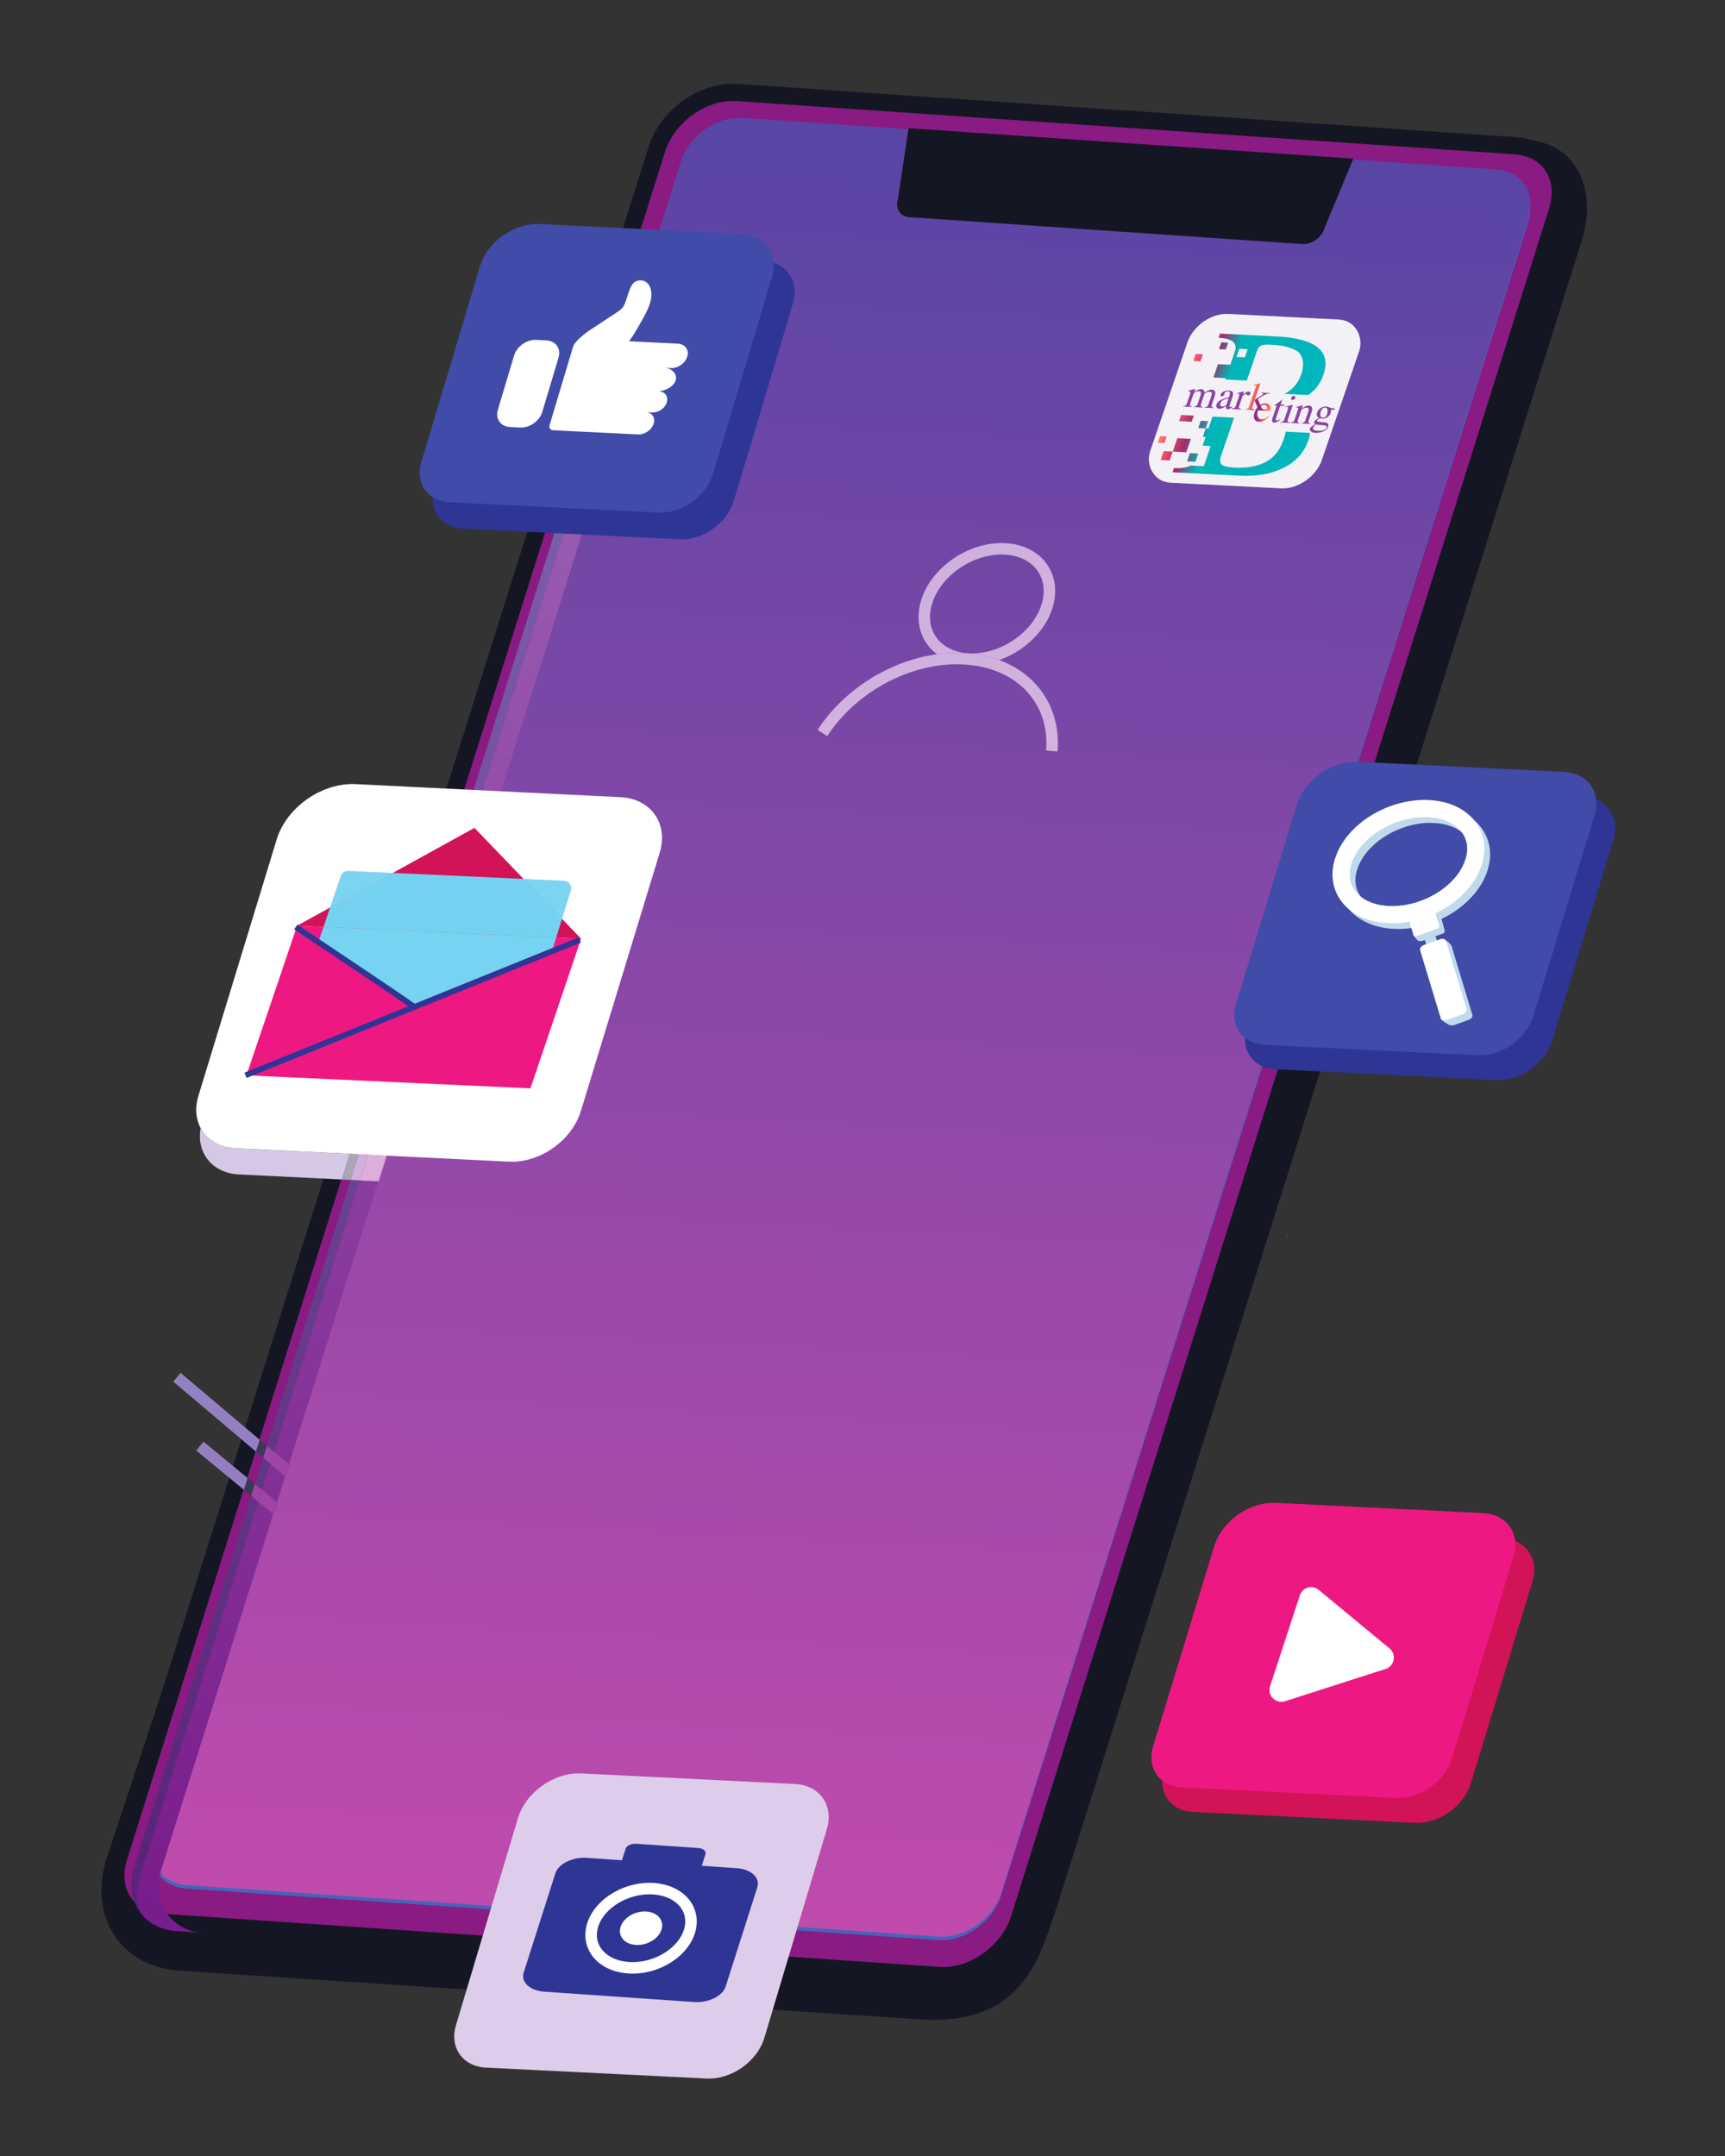 <svg xmlns="http://www.w3.org/2000/svg" xmlns:xlink="http://www.w3.org/1999/xlink" viewBox="0 0 400 500">
  <rect x="0" y="0" width="400" height="500" fill="#333333" stroke="none"/>
  <defs>
    <path id="a" d="M5 5h5010v5010H5Z"/>
  </defs>
  <defs>
    <clipPath id="f" clipPathUnits="userSpaceOnUse">
      <use xlink:href="#a"/>
    </clipPath>
    <clipPath id="g" clipPathUnits="userSpaceOnUse">
      <path d="m2938.93 1164.3-1311.04 89.72c-46.03 3.15-71.64 42.83-57.21 88.62l918.85 2916.86c14.22 45.14 62.53 79.21 107.89 76.11l1313.41-89.89c45.36-3.1 70.62-42.22 56.4-87.35L3048.38 1241.5c-14.43-45.79-63.43-80.35-109.45-77.2"/>
    </clipPath>
    <clipPath id="i" clipPathUnits="userSpaceOnUse">
      <path d="m1636.84 1210.99-47.58 3.25c-26.9 1.84-48.38 13.34-62.03 30.81-4.68 9.13-7.24 19.75-7.27 31.58 0 8.63 1.4 17.89 4.45 27.59l207.51 658.73 26.1-21.53-194.7-618.08c-18.29-58.03 14.63-108.33 73.52-112.35M1764.5 1962l-26.1 21.53 14.38 45.63 25.96-21.96-14.24-45.2m20.76 65.88-25.96 21.97 149.11 473.37 32.38-1.6-155.53-493.74m369.76 1173.81-32.37 1.6 193.05 612.84c1.07-.49 2.17-.95 3.27-1.37 1.56-.91 3.16-1.73 4.81-2.46a50.59 50.59 0 0 1 4.79-2.78c1.51-1.11 3.09-2.14 4.72-3.08 1.48-1.21 3.02-2.33 4.62-3.36 1.43-1.29 2.93-2.5 4.49-3.62.24-.23.47-.46.71-.69l-188.09-597.08"/>
    </clipPath>
    <clipPath id="k" clipPathUnits="userSpaceOnUse">
      <path d="M1527.23 1245.05c-16.24 20.79-21.42 50.03-11.49 81.54l203.7 646.66 12.48-10.3-207.51-658.73c-3.05-9.7-4.45-18.96-4.45-27.59.03-11.83 2.59-22.45 7.27-31.58m211.17 738.48-12.47 10.3 14.44 45.84 12.41-10.51-14.38-45.63m20.9 66.32-12.42 10.5 146.05 463.63 15.48-.76-149.11-473.37m363.35 1153.44-15.49.77 194.29 616.74c1.06-.27 2.13-.51 3.21-.71 1.56-.56 3.14-1.04 4.75-1.44 1.55-.67 3.13-1.26 4.75-1.77.51-.26 1.02-.5 1.54-.75l-193.05-612.84"/>
    </clipPath>
    <clipPath id="m" clipPathUnits="userSpaceOnUse">
      <path d="m3933.92 4284.8-1334.63 91.33c-63.36 4.34-130.83-43.25-150.69-106.29l-921.51-2925.28c-21.25-67.46 16.49-125.92 84.3-130.56l85.06-5.82c-64.49 4.41-105.94 49.95-106.82 109.08 14.42-37.64 49.09-63.98 96.75-67.24l1194.06-81.72c47.51-3.25 96.81 17.21 133.78 51.13-37.35-56.33-104.98-94.25-169.37-89.84l85.07-5.83c67.81-4.64 140.01 46.3 161.26 113.76l921.51 2925.27c19.86 63.05-15.41 117.67-78.77 122.01"/>
    </clipPath>
    <clipPath id="n" clipPathUnits="userSpaceOnUse">
      <use xlink:href="#a"/>
    </clipPath>
    <clipPath id="o" clipPathUnits="userSpaceOnUse">
      <path d="M2343.11 3798.77c-.24.23-.47.46-.71.69.25-.18.51-.36.76-.53l-.05-.16"/>
    </clipPath>
    <clipPath id="q" clipPathUnits="userSpaceOnUse">
      <use xlink:href="#a"/>
    </clipPath>
    <clipPath id="r" clipPathUnits="userSpaceOnUse">
      <use xlink:href="#a"/>
    </clipPath>
    <clipPath id="s" clipPathUnits="userSpaceOnUse">
      <use xlink:href="#a"/>
    </clipPath>
    <clipPath id="t" clipPathUnits="userSpaceOnUse">
      <use xlink:href="#a"/>
    </clipPath>
    <clipPath id="u" clipPathUnits="userSpaceOnUse">
      <use xlink:href="#a"/>
    </clipPath>
    <clipPath id="v" clipPathUnits="userSpaceOnUse">
      <path d="M2373.93 3896.59c-.98.76-1.99 1.48-3.03 2.16 1.09-.48 2.16-1 3.21-1.57l-.18-.59"/>
    </clipPath>
    <clipPath id="x" clipPathUnits="userSpaceOnUse">
      <use xlink:href="#a"/>
    </clipPath>
    <clipPath id="y" clipPathUnits="userSpaceOnUse">
      <use xlink:href="#a"/>
    </clipPath>
    <clipPath id="z" clipPathUnits="userSpaceOnUse">
      <use xlink:href="#a"/>
    </clipPath>
    <clipPath id="A" clipPathUnits="userSpaceOnUse">
      <use xlink:href="#a"/>
    </clipPath>
    <clipPath id="B" clipPathUnits="userSpaceOnUse">
      <use xlink:href="#a"/>
    </clipPath>
    <clipPath id="C" clipPathUnits="userSpaceOnUse">
      <use xlink:href="#a"/>
    </clipPath>
    <clipPath id="D" clipPathUnits="userSpaceOnUse">
      <use xlink:href="#a"/>
    </clipPath>
    <clipPath id="E" clipPathUnits="userSpaceOnUse">
      <path d="m3522.92 2419.68 3.68 11.71c-.83-4.03-2.07-7.95-3.68-11.71"/>
    </clipPath>
    <clipPath id="G" clipPathUnits="userSpaceOnUse">
      <path d="M3023.86 3430.51c-16.84 6.26-35.4 10.33-55.39 11.9 2.69-.21 5.39-.32 8.1-.32h.11c24.88 0 50.81 8.79 72.44 23.5 21.69 14.72 38.92 35.27 47.08 57.99 3.46 9.62 5.05 18.83 5.05 27.41-.04 17.1-6.18 31.73-17.22 42.85-11.07 11.08-27.3 18.7-48.11 20.35-2.72.21-5.45.32-8.19.32h-.11c-24.87 0-50.8-8.78-72.43-23.5-21.7-14.72-38.93-35.27-47.08-57.98-3.47-9.62-5.05-18.83-5.05-27.41.04-17.1 6.18-31.73 17.22-42.85 11.07-11.08 27.27-18.7 48.07-20.35-6.18.48-12.38.72-18.59.72-11.51-.01-23.03-.82-34.49-2.39a81.394 81.394 0 0 0-9.14 7.89c-14.81 14.8-23.11 34.96-23.07 56.98 0 11.06 2.05 22.57 6.23 34.19 9.93 27.46 29.97 50.95 54.66 67.74 24.7 16.76 54.21 26.93 83.78 26.96 3.25 0 6.51-.12 9.75-.38 24.86-1.93 45.91-11.33 60.7-26.17 14.81-14.79 23.11-34.95 23.07-56.97 0-11.06-2.05-22.57-6.24-34.19l-9.4 3.39 9.4-3.4c-9.93-27.46-29.97-50.95-54.65-67.74-11.31-7.67-23.63-13.97-36.5-18.54"/>
    </clipPath>
    <clipPath id="I" clipPathUnits="userSpaceOnUse">
      <path d="m3125.32 3271.08-19.93 1.71c.38 4.47.57 8.89.57 13.25-.04 36.67-13.25 68.73-37.05 92.8-23.82 24.04-58.47 40.19-102.09 43.63-5.66.45-11.35.67-17.06.67h-.06c-43.66 0-88.29-12.86-127.91-35.03-39.65-22.16-74.22-53.61-97.92-90.24l-16.79 10.86c25.7 39.68 62.62 73.16 104.95 96.83 32.09 17.94 67.33 30.27 103.24 35.19 11.46 1.57 22.98 2.38 34.49 2.39 6.21 0 12.41-.24 18.59-.72.01-.01.03-.01.04-.01h.08c19.99-1.57 38.55-5.64 55.39-11.9 23.29-8.64 43.29-21.46 59.26-37.59 27.56-27.79 42.87-65.35 42.84-106.88 0-4.93-.21-9.92-.64-14.96"/>
    </clipPath>
    <clipPath id="K" clipPathUnits="userSpaceOnUse">
      <use xlink:href="#a"/>
    </clipPath>
    <clipPath id="L" clipPathUnits="userSpaceOnUse">
      <path d="m3653.13 3161.26 146.64 465.53-146.64-465.53"/>
    </clipPath>
    <clipPath id="N" clipPathUnits="userSpaceOnUse">
      <use xlink:href="#a"/>
    </clipPath>
    <clipPath id="O" clipPathUnits="userSpaceOnUse">
      <use xlink:href="#a"/>
    </clipPath>
    <clipPath id="P" clipPathUnits="userSpaceOnUse">
      <path d="m1877.44 2524.75-179.17 8.84c-46.51 2.3-74.67 37.6-66.88 80.96 10.76-20.17 32.25-33.75 60.51-35.15l199.65-9.86-14.11-44.79"/>
    </clipPath>
    <clipPath id="R" clipPathUnits="userSpaceOnUse">
      <use xlink:href="#a"/>
    </clipPath>
    <clipPath id="S" clipPathUnits="userSpaceOnUse">
      <path d="m1940.79 2521.62-32.38 1.6 14.12 44.79 32.37-1.59-14.11-44.8"/>
    </clipPath>
    <clipPath id="U" clipPathUnits="userSpaceOnUse">
      <path d="m1908.41 2523.22-15.48.76 14.11 44.8 15.49-.77-14.12-44.79"/>
    </clipPath>
    <clipPath id="W" clipPathUnits="userSpaceOnUse">
      <use xlink:href="#a"/>
    </clipPath>
    <clipPath id="X" clipPathUnits="userSpaceOnUse">
      <path d="m1706.96 1983.55-83.32 68.74 12.72 15.42 77.08-63.58-6.48-20.58"/>
    </clipPath>
    <clipPath id="Z" clipPathUnits="userSpaceOnUse">
      <use xlink:href="#a"/>
    </clipPath>
    <clipPath id="aa" clipPathUnits="userSpaceOnUse">
      <path d="m1758.02 1941.42-26.1 21.53 6.48 20.58 26.1-21.53-6.48-20.58"/>
    </clipPath>
    <clipPath id="ac" clipPathUnits="userSpaceOnUse">
      <path d="m1731.92 1962.95-12.48 10.3 6.49 20.58 12.47-10.3-6.48-20.58"/>
    </clipPath>
    <clipPath id="ae" clipPathUnits="userSpaceOnUse">
      <path d="m1727.95 2050.18-144.41 122.19 12.92 15.26 138-116.77-6.51-20.68"/>
    </clipPath>
    <clipPath id="ag" clipPathUnits="userSpaceOnUse">
      <use xlink:href="#a"/>
    </clipPath>
    <clipPath id="ah" clipPathUnits="userSpaceOnUse">
      <path d="m1778.74 2007.2-25.96 21.96 6.52 20.69 25.96-21.97-6.52-20.68"/>
    </clipPath>
    <clipPath id="aj" clipPathUnits="userSpaceOnUse">
      <path d="m1752.78 2029.16-12.41 10.51 6.51 20.68 12.42-10.5-6.52-20.69"/>
    </clipPath>
    <linearGradient id="h" x1="0" x2="1" y1="0" y2="0" gradientTransform="scale(-3857.591 3857.591) rotate(-87.51 .282 1.011)" gradientUnits="userSpaceOnUse" spreadMethod="pad">
      <stop offset="0" stop-color="#4644a3"/>
      <stop offset="1" stop-color="#c84cad"/>
    </linearGradient>
    <linearGradient id="j" x1="0" x2="1" y1="0" y2="0" gradientTransform="scale(-4036.91 4036.91) rotate(-73.053 .393 1.175)" gradientUnits="userSpaceOnUse" spreadMethod="pad">
      <stop offset="0" stop-color="#aa7dc5"/>
      <stop offset="1" stop-color="#7a1d8c"/>
    </linearGradient>
    <linearGradient id="l" x1="0" x2="1" y1="0" y2="0" gradientTransform="scale(-4036.91 4036.91) rotate(-73.053 .393 1.175)" gradientUnits="userSpaceOnUse" spreadMethod="pad">
      <stop offset="0" stop-color="#8f7ec7"/>
      <stop offset="1" stop-color="#592377"/>
    </linearGradient>
    <linearGradient id="p" x1="0" x2="1" y1="0" y2="0" gradientTransform="scale(-4036.91 4036.91) rotate(-73.053 .393 1.175)" gradientUnits="userSpaceOnUse" spreadMethod="pad">
      <stop offset="0" stop-color="#aea4d9"/>
      <stop offset="1" stop-color="#8958b2"/>
    </linearGradient>
    <linearGradient id="w" x1="0" x2="1" y1="0" y2="0" gradientTransform="scale(-4036.91 4036.91) rotate(-73.053 .393 1.175)" gradientUnits="userSpaceOnUse" spreadMethod="pad">
      <stop offset="0" stop-color="#aca5da"/>
      <stop offset="1" stop-color="#885eb5"/>
    </linearGradient>
    <linearGradient id="F" x1="0" x2="1" y1="0" y2="0" gradientTransform="scale(-6963.99 6963.99) rotate(-73.053 .339 .795)" gradientUnits="userSpaceOnUse" spreadMethod="pad">
      <stop offset="0" stop-color="#91daf7"/>
      <stop offset="1" stop-color="#8887cb"/>
    </linearGradient>
    <linearGradient id="b" x1="0" x2="1" y1="0" y2="0" gradientTransform="scale(-3857.591 3857.591) rotate(-87.51 .282 1.011)" gradientUnits="userSpaceOnUse" spreadMethod="pad">
      <stop offset="0" stop-color="#beacdc"/>
      <stop offset="1" stop-color="#f1bbe1"/>
    </linearGradient>
    <linearGradient id="M" x1="0" x2="1" y1="0" y2="0" gradientTransform="scale(-4036.91 4036.91) rotate(-73.053 .393 1.175)" gradientUnits="userSpaceOnUse" spreadMethod="pad">
      <stop offset="0" stop-color="#c2167e"/>
      <stop offset="1" stop-color="#b7136d"/>
    </linearGradient>
    <linearGradient id="Q" x1="0" x2="1" y1="0" y2="0" gradientTransform="scale(-6963.99 6963.99) rotate(-73.053 .339 .795)" gradientUnits="userSpaceOnUse" spreadMethod="pad">
      <stop offset="0" stop-color="#d8f2f7"/>
      <stop offset="1" stop-color="#d3aada"/>
    </linearGradient>
    <linearGradient id="T" x1="0" x2="1" y1="0" y2="0" gradientTransform="scale(-4036.91 4036.91) rotate(-73.053 .393 1.175)" gradientUnits="userSpaceOnUse" spreadMethod="pad">
      <stop offset="0" stop-color="#e9d3ec"/>
      <stop offset="1" stop-color="#d69cd3"/>
    </linearGradient>
    <linearGradient id="V" x1="0" x2="1" y1="0" y2="0" gradientTransform="scale(-4036.91 4036.91) rotate(-73.053 .393 1.175)" gradientUnits="userSpaceOnUse" spreadMethod="pad">
      <stop offset="0" stop-color="#ded5ee"/>
      <stop offset="1" stop-color="#ce9ed5"/>
    </linearGradient>
    <linearGradient id="c" x1="0" x2="1" y1="0" y2="0" gradientTransform="scale(-6963.99 6963.99) rotate(-73.053 .339 .795)" gradientUnits="userSpaceOnUse" spreadMethod="pad">
      <stop offset="0" stop-color="#a5e1ea"/>
      <stop offset="1" stop-color="#894aaa"/>
    </linearGradient>
    <linearGradient id="d" x1="0" x2="1" y1="0" y2="0" gradientTransform="scale(-4036.91 4036.91) rotate(-73.053 .393 1.175)" gradientUnits="userSpaceOnUse" spreadMethod="pad">
      <stop offset="0" stop-color="#c199d3"/>
      <stop offset="1" stop-color="#972f9c"/>
    </linearGradient>
    <linearGradient id="e" x1="43.13" x2="58.889" y1="149.56" y2="129.69" gradientUnits="userSpaceOnUse">
      <stop stop-color="#8c42a1"/>
      <stop offset=".389" stop-color="#922c88"/>
      <stop offset=".731" stop-color="#a02d6e"/>
      <stop offset=".86" stop-color="#f3506f"/>
      <stop offset=".985" stop-color="#fcb450"/>
    </linearGradient>
    <linearGradient xlink:href="#b" id="J" x1="0" x2="1" y1="0" y2="0" gradientTransform="scale(-3857.591 3857.591) rotate(-87.51 .282 1.011)" gradientUnits="userSpaceOnUse" spreadMethod="pad"/>
    <linearGradient xlink:href="#c" id="af" x1="0" x2="1" y1="0" y2="0" gradientTransform="scale(-6963.99 6963.99) rotate(-73.053 .339 .795)" gradientUnits="userSpaceOnUse" spreadMethod="pad"/>
    <linearGradient xlink:href="#d" id="ak" x1="0" x2="1" y1="0" y2="0" gradientTransform="scale(-4036.91 4036.91) rotate(-73.053 .393 1.175)" gradientUnits="userSpaceOnUse" spreadMethod="pad"/>
    <linearGradient id="al" x1="38.58" x2="1.662" y1="18.371" y2="18.03" gradientTransform="translate(.027 220.057) scale(2.005)" gradientUnits="userSpaceOnUse">
      <stop stop-color="#00b6bf" stop-opacity=".991"/>
      <stop offset=".687" stop-color="#00b6b6"/>
      <stop offset=".795" stop-color="#a02d6e"/>
      <stop offset=".89" stop-color="#f3506f"/>
      <stop offset=".985" stop-color="#fcb450"/>
    </linearGradient>
    <linearGradient xlink:href="#e" id="am" x1="43.13" x2="58.889" y1="149.56" y2="129.69" gradientUnits="userSpaceOnUse"/>
    <linearGradient id="ao" x1="47.572" x2="38.05" y1="143.75" y2="143.78" gradientUnits="userSpaceOnUse">
      <stop stop-color="#8c42a1"/>
      <stop offset=".281" stop-color="#922c88"/>
      <stop offset=".514" stop-color="#a02d6e"/>
      <stop offset=".559" stop-color="#f3506f"/>
      <stop offset=".747" stop-color="#fcb450"/>
    </linearGradient>
    <linearGradient id="aq" x1="43.41" x2="47.62" gradientUnits="userSpaceOnUse">
      <stop stop-color="#8c42a1"/>
      <stop offset=".141" stop-color="#922c88"/>
      <stop offset=".325" stop-color="#a02d6e"/>
      <stop offset=".665" stop-color="#f3506f"/>
      <stop offset=".985" stop-color="#fcb450"/>
    </linearGradient>
    <linearGradient xlink:href="#b" id="H" x1="0" x2="1" y1="0" y2="0" gradientTransform="scale(-3857.591 3857.591) rotate(-87.51 .282 1.011)" gradientUnits="userSpaceOnUse" spreadMethod="pad"/>
    <linearGradient xlink:href="#c" id="Y" x1="0" x2="1" y1="0" y2="0" gradientTransform="scale(-6963.99 6963.99) rotate(-73.053 .339 .795)" gradientUnits="userSpaceOnUse" spreadMethod="pad"/>
    <linearGradient xlink:href="#d" id="ab" x1="0" x2="1" y1="0" y2="0" gradientTransform="scale(-4036.91 4036.91) rotate(-73.053 .393 1.175)" gradientUnits="userSpaceOnUse" spreadMethod="pad"/>
    <linearGradient xlink:href="#d" id="ad" x1="0" x2="1" y1="0" y2="0" gradientTransform="scale(-4036.91 4036.91) rotate(-73.053 .393 1.175)" gradientUnits="userSpaceOnUse" spreadMethod="pad"/>
    <linearGradient xlink:href="#d" id="ai" x1="0" x2="1" y1="0" y2="0" gradientTransform="scale(-4036.91 4036.91) rotate(-73.053 .393 1.175)" gradientUnits="userSpaceOnUse" spreadMethod="pad"/>
    <linearGradient xlink:href="#e" id="an" x1="43.13" x2="58.889" y1="149.56" y2="129.69" gradientUnits="userSpaceOnUse"/>
    <linearGradient xlink:href="#e" id="ap" x1="43.13" x2="58.889" y1="149.56" y2="129.69" gradientUnits="userSpaceOnUse"/>
  </defs>
  <g clip-path="url(#f)" transform="matrix(.133 0 0 -.133 -173.31 604.771)">
    <path fill="#151623" d="m2908.2 1063.53-1281.12 84.31c-101.37 6.95-157.79 94.33-126.01 195.19l942.78 2837.11c31.77 100.86 139.7 176.99 241.07 170.06l1275.45-46.14c107.05-7.33 122.79-105.86 101.38-173.88l-912.47-2896.6c-31.78-100.86-79.93-184.4-241.08-170.05"/>
    <path fill="#151623" d="m2895.94 1026.74-1281.12 84.31c-101.37 6.94-157.79 94.32-126.02 195.19l942.79 2837.1c31.77 100.86 139.7 177 241.08 170.07l1275.43-46.14c107.06-7.33 122.8-105.88 101.38-173.87l-912.47-2896.6c-31.78-100.86-79.93-184.42-241.07-170.06"/>
    <path fill="#891b83" d="m2940.12 1102.49-1356.81 92.86c-58.89 4.02-91.66 54.79-73.2 113.38l938.22 2978.35c18.46 58.58 81.15 102.81 140.04 98.79l1356.81-92.86c58.88-4.04 91.66-54.79 73.2-113.38l-938.22-2978.35c-18.46-58.6-81.16-102.81-140.04-98.79"/>
    <path fill="#151623" d="m2940.12 1102.49 1.02 14.97-1356.8 92.86c-20.59 1.45-36.31 9.21-47.21 20.7-10.86 11.53-17.13 27.07-17.17 45.61 0 8.63 1.4 17.89 4.45 27.59l938.23 2978.35c7.7 24.58 24.73 47 46.31 63.04 21.56 16.07 47.44 25.56 71.93 25.52 2.16 0 4.32-.08 6.47-.23l1356.8-92.86c20.58-1.45 36.31-9.21 47.21-20.7 10.85-11.54 17.12-27.07 17.16-45.61 0-8.62-1.39-17.89-4.45-27.6l-938.22-2978.34c-7.71-24.59-24.73-47.01-46.32-63.04-21.55-16.08-47.43-25.55-71.92-25.51-2.17 0-4.33.07-6.47.22l-1.02-14.97-1.02-14.96c2.83-.2 5.67-.29 8.51-.29 32.13.04 63.69 12.02 89.83 31.44 26.12 19.46 47.05 46.56 57.02 78.09l938.23 2978.35c3.91 12.43 5.83 24.75 5.83 36.61.04 25.46-8.98 48.93-25.36 66.21-16.33 17.34-39.78 28.21-66.96 30.03l-1356.81 92.87c-2.84.19-5.68.29-8.51.29-32.14-.05-63.7-12.03-89.84-31.45-26.11-19.47-47.05-46.57-57.02-78.09L1495.8 1313.24c-3.92-12.43-5.84-24.74-5.84-36.61-.04-25.46 8.99-48.93 25.36-66.22 16.33-17.33 39.78-28.21 66.97-30.02l1356.8-92.86 1.03 14.96"/>
    <path fill="#4564b8" d="m2938.93 1164.3-1311.04 89.72c-46.03 3.15-71.64 42.83-57.21 88.62l918.47 2915.68c14.43 45.79 63.44 80.36 109.45 77.21l1311.04-89.72c46.02-3.15 71.64-42.83 57.21-88.62L3048.38 1241.5c-14.43-45.79-63.43-80.35-109.45-77.2"/>
  </g>
  <g clip-path="url(#g)" transform="matrix(.133 0 0 -.133 -173.226 603.966)">
    <path fill="url(#h)" d="m2938.93 1164.3-1311.04 89.72c-46.03 3.15-71.64 42.83-57.21 88.62l918.85 2916.86c14.22 45.14 62.53 79.21 107.89 76.11l1313.41-89.89c45.36-3.1 70.62-42.22 56.4-87.35L3048.38 1241.5c-14.43-45.79-63.43-80.35-109.45-77.2"/>
  </g>
  <g clip-path="url(#i)" transform="matrix(.133 0 0 -.133 -170.45 609.333)">
    <path fill="url(#j)" d="m1636.84 1210.99-47.58 3.25c-26.9 1.84-48.38 13.34-62.03 30.81-4.68 9.13-7.24 19.75-7.27 31.58 0 8.63 1.4 17.89 4.45 27.59l207.51 658.73 26.1-21.53-194.7-618.08c-18.29-58.03 14.63-108.33 73.52-112.35M1764.5 1962l-26.1 21.53 14.38 45.63 25.96-21.96-14.24-45.2m20.76 65.88-25.96 21.97 149.11 473.37 32.38-1.6-155.53-493.74m369.76 1173.81-32.37 1.6 193.05 612.84c1.07-.49 2.17-.95 3.27-1.37 1.56-.91 3.16-1.73 4.81-2.46a50.59 50.59 0 0 1 4.79-2.78c1.51-1.11 3.09-2.14 4.72-3.08 1.48-1.21 3.02-2.33 4.62-3.36 1.43-1.29 2.93-2.5 4.49-3.62.24-.23.47-.46.71-.69l-188.09-597.08"/>
  </g>
  <g clip-path="url(#k)" transform="matrix(.133 0 0 -.133 -170.45 609.333)">
    <path fill="url(#l)" d="M1527.23 1245.05c-16.24 20.79-21.42 50.03-11.49 81.54l203.7 646.66 12.48-10.3-207.51-658.73c-3.05-9.7-4.45-18.96-4.45-27.59.03-11.83 2.59-22.45 7.27-31.58m211.17 738.48-12.47 10.3 14.44 45.84 12.41-10.51-14.38-45.63m20.9 66.32-12.42 10.5 146.05 463.63 15.48-.76-149.11-473.37m363.35 1153.44-15.49.77 194.29 616.74c1.06-.27 2.13-.51 3.21-.71 1.56-.56 3.14-1.04 4.75-1.44 1.55-.67 3.13-1.26 4.75-1.77.51-.26 1.02-.5 1.54-.75l-193.05-612.84"/>
  </g>
  <g clip-path="url(#m)" transform="matrix(.133 0 0 -.133 -170.45 609.333)">
    <path fill="#151623" d="m3552 4155.87-684.76 46.86c-16.27 1.11-25.33 15.14-20.23 31.32l57.91 386.01c1.33 4.22 69.53 7.4 73.77 7.11l728.32-49.85c4.24-.28 44.82-3.94 43.49-8.16l-159.81-386c-5.09-16.19-22.42-28.4-38.69-27.29"/>
  </g>
  <g clip-path="url(#n)" transform="matrix(.133 0 0 -.133 -170.45 609.333)">
    <path fill="#955db5" d="m2344.1 3797.84-.99.93.05.16c.35-.24.7-.48 1.06-.71l-.12-.38"/>
    <path fill="#6a8fd2" d="m2344.1 3797.84.12.38-.12-.38"/>
  </g>
  <g clip-path="url(#o)" transform="matrix(.133 0 0 -.133 -170.45 609.333)">
    <path fill="url(#p)" d="M2343.11 3798.77c-.24.23-.47.46-.71.69.25-.18.51-.36.76-.53l-.05-.16"/>
  </g>
  <g clip-path="url(#q)" transform="matrix(.133 0 0 -.133 -170.45 609.333)">
    <path fill="#965eb5" d="M2344.22 3798.22c-.36.23-.71.47-1.06.71l.33 1.05c.37-.18.75-.35 1.12-.51l-.39-1.25"/>
    <path fill="#6a91d2" d="m2344.22 3798.22.39 1.25-.39-1.25"/>
  </g>
  <g clip-path="url(#r)" transform="matrix(.133 0 0 -.133 -170.45 609.333)">
    <path fill="#9560b6" d="M2344.61 3799.47c-.37.16-.75.33-1.12.51l.59 1.86c.39-.11.78-.22 1.18-.32l-.65-2.05"/>
    <path fill="#6c92d3" d="m2344.61 3799.47.65 2.05-.65-2.05"/>
  </g>
  <g clip-path="url(#s)" transform="matrix(.133 0 0 -.133 -170.45 609.333)">
    <path fill="#9461b7" d="M2345.26 3801.52c-.4.1-.79.21-1.18.32l.85 2.69c.41-.05.82-.09 1.23-.13l-.9-2.88"/>
    <path fill="#6c92d3" d="m2345.26 3801.52.9 2.88h.01l-.91-2.88"/>
  </g>
  <g clip-path="url(#t)" transform="matrix(.133 0 0 -.133 -170.45 609.333)">
    <path fill="#9462b8" d="M2346.16 3804.4c-.41.04-.82.08-1.23.13l1.13 3.6c.44.03.87.05 1.31.08l-1.21-3.81"/>
    <path fill="#6c93d4" d="M2346.17 3804.4h-.01l1.21 3.81-1.2-3.81"/>
  </g>
  <g clip-path="url(#u)" transform="matrix(.133 0 0 -.133 -170.45 609.333)">
    <path fill="#9462b8" d="M2374.95 3895.78c-.34.28-.68.55-1.02.81l.18.59c.37-.19.73-.39 1.09-.59l-.25-.81"/>
    <path fill="#6c93d4" d="m2374.95 3895.78.25.81h.01l-.26-.81"/>
  </g>
  <g clip-path="url(#v)" transform="matrix(.133 0 0 -.133 -170.45 609.333)">
    <path fill="url(#w)" d="M2373.93 3896.59c-.98.76-1.99 1.48-3.03 2.16 1.09-.48 2.16-1 3.21-1.57l-.18-.59"/>
  </g>
  <g clip-path="url(#x)" transform="matrix(.133 0 0 -.133 -170.45 609.333)">
    <path fill="#9464b8" d="m2346.06 3808.13 1.48 4.71c.47.1.93.22 1.39.34l-1.56-4.97c-.44-.03-.87-.05-1.31-.08"/>
    <path fill="#6c93d4" d="m2347.37 3808.21 1.56 4.97-1.56-4.97"/>
  </g>
  <g clip-path="url(#y)" transform="matrix(.133 0 0 -.133 -170.45 609.333)">
    <path fill="#9464b8" d="M2374.07 3892.98c-.31.36-.62.72-.94 1.07l.8 2.54c.34-.26.68-.53 1.02-.81l-.88-2.8"/>
    <path fill="#6c93d4" d="m2374.07 3892.98.88 2.8-.88-2.8"/>
  </g>
  <g clip-path="url(#z)" transform="matrix(.133 0 0 -.133 -170.45 609.333)">
    <path fill="#9466ba" d="m2347.54 3812.84 1.97 6.25c.51.23 1.01.47 1.51.72l-2.09-6.63c-.46-.12-.92-.24-1.39-.34"/>
    <path fill="#6d94d4" d="m2348.93 3813.18 2.09 6.63-2.09-6.63"/>
  </g>
  <g clip-path="url(#A)" transform="matrix(.133 0 0 -.133 -170.45 609.333)">
    <path fill="#9466ba" d="M2372.37 3887.6c-.26.49-.54.97-.82 1.45l1.58 5c.32-.35.63-.71.94-1.07l-1.7-5.38"/>
    <path fill="#6d94d4" d="M2372.38 3887.6h-.01l1.7 5.38-1.69-5.38"/>
  </g>
  <g clip-path="url(#B)" transform="matrix(.133 0 0 -.133 -170.45 609.333)">
    <path fill="#9367ba" d="m2349.51 3819.09 2.86 9.07c.59.48 1.17.97 1.74 1.47l-3.09-9.82c-.5-.25-1-.49-1.51-.72"/>
    <path fill="#6d95d5" d="m2351.02 3819.81 3.09 9.82c0 .01.01.01.01.01l-3.1-9.83"/>
  </g>
  <g clip-path="url(#C)" transform="matrix(.133 0 0 -.133 -170.45 609.333)">
    <path fill="#9367ba" d="M2369.38 3878.09c-.18.74-.38 1.48-.58 2.21l2.75 8.75c.28-.48.56-.96.82-1.45l-2.99-9.51"/>
    <path fill="#6d95d5" d="M2369.38 3878.08v.01l2.99 9.51h.01l-3-9.52"/>
  </g>
  <g clip-path="url(#D)" transform="matrix(.133 0 0 -.133 -170.45 609.333)">
    <path fill="#9267ba" d="m2352.37 3828.16 6.63 21.04c1.31 3.04 2.31 6.22 2.99 9.5l6.81 21.6c.2-.73.4-1.47.58-2.21l-15.27-48.46c-.57-.5-1.15-.99-1.74-1.47"/>
    <path fill="#6d95d5" d="m2354.11 3829.63 15.27 48.46v-.01l-15.26-48.44s-.01 0-.01-.01"/>
    <path fill="#546ea3" d="M2331.09 3914.89c-.28.1-.55.2-.83.3.29-.05.58-.11.87-.17l-.04-.13"/>
  </g>
  <g clip-path="url(#E)" transform="matrix(.133 0 0 -.133 -170.45 609.333)">
    <path fill="url(#F)" d="m3522.92 2419.68 3.68 11.71c-.83-4.03-2.07-7.95-3.68-11.71"/>
  </g>
  <g clip-path="url(#G)" transform="matrix(.133 0 0 -.133 -170.45 609.333)">
    <path fill="url(#H)" d="M3023.86 3430.51c-16.84 6.26-35.4 10.33-55.39 11.9 2.69-.21 5.39-.32 8.1-.32h.11c24.88 0 50.81 8.79 72.44 23.5 21.69 14.72 38.92 35.27 47.08 57.99 3.46 9.62 5.05 18.83 5.05 27.41-.04 17.1-6.18 31.73-17.22 42.85-11.07 11.08-27.3 18.7-48.11 20.35-2.72.21-5.45.32-8.19.32h-.11c-24.87 0-50.8-8.78-72.43-23.5-21.7-14.72-38.93-35.27-47.08-57.98-3.47-9.62-5.05-18.83-5.05-27.41.04-17.1 6.18-31.73 17.22-42.85 11.07-11.08 27.27-18.7 48.07-20.35-6.18.48-12.38.72-18.59.72-11.51-.01-23.03-.82-34.49-2.39a81.394 81.394 0 0 0-9.14 7.89c-14.81 14.8-23.11 34.96-23.07 56.98 0 11.06 2.05 22.57 6.23 34.19 9.93 27.46 29.97 50.95 54.66 67.74 24.7 16.76 54.21 26.93 83.78 26.96 3.25 0 6.51-.12 9.75-.38 24.86-1.93 45.91-11.33 60.7-26.17 14.81-14.79 23.11-34.95 23.07-56.97 0-11.06-2.05-22.57-6.24-34.19l-9.4 3.39 9.4-3.4c-9.93-27.46-29.97-50.95-54.65-67.74-11.31-7.67-23.63-13.97-36.5-18.54"/>
  </g>
  <g clip-path="url(#I)" transform="matrix(.133 0 0 -.133 -170.45 609.333)">
    <path fill="url(#J)" d="m3125.32 3271.08-19.93 1.71c.38 4.47.57 8.89.57 13.25-.04 36.67-13.25 68.73-37.05 92.8-23.82 24.04-58.47 40.19-102.09 43.63-5.66.45-11.35.67-17.06.67h-.06c-43.66 0-88.29-12.86-127.91-35.03-39.65-22.16-74.22-53.61-97.92-90.24l-16.79 10.86c25.7 39.68 62.62 73.16 104.95 96.83 32.09 17.94 67.33 30.27 103.24 35.19 11.46 1.57 22.98 2.38 34.49 2.39 6.21 0 12.41-.24 18.59-.72.01-.01.03-.01.04-.01h.08c19.99-1.57 38.55-5.64 55.39-11.9 23.29-8.64 43.29-21.46 59.26-37.59 27.56-27.79 42.87-65.35 42.84-106.88 0-4.93-.21-9.92-.64-14.96"/>
  </g>
  <g clip-path="url(#K)" transform="matrix(.133 0 0 -.133 -10.056 623.836)">
    <path fill="#2f3594" d="m1259.84 3750.1-377.555 18.67c-38.297 1.89-60.437 33.15-49.465 69.82l102.2 341.43c12.89 43.08 59.804 76.18 104.78 73.96l365.81-18.09c40.7-2.01 64.24-35.25 52.57-74.22l-103.06-344.33c-11.73-39.16-54.38-69.26-95.28-67.24"/>
    <path fill="#414ba8" d="m1223.46 3796.69-363.94 18c-38.29 1.89-60.434 33.15-49.461 69.82l102.203 341.43c12.89 43.06 59.801 76.18 104.778 73.95l352.18-17.42c40.7-2.01 64.24-35.24 52.58-74.21l-103.07-344.33c-11.72-39.16-54.38-69.27-95.27-67.24"/>
    <path fill="#fff" d="M1274.4 4070.93c2.21 11.13-5.73 19.78-17.36 20.36l-84.45 4.18c9.05 12.9 16.74 26.43 24.24 39.93 7.03 12.64 13.57 25.9 14.46 38.9.81 11.81-3.7 25.63-17.08 27.28-4.6.57-10.16-.88-13.93-4.47-1.74-1.67-3.01-3.68-4.11-5.69-4.77-8.74-6.56-18.2-9.9-27.19-1.31-3.54-2.75-7.15-5.29-10.28-2.78-3.42-6.64-5.99-10.41-8.46-11.9-7.85-23.75-15.78-35.71-23.53-9.42-6.09-19.01-12.23-27.25-19.83-3.05-2.82-6.44-6.11-9.03-9.54-1.77-1.98-3.13-4.28-3.87-6.76l-8.49-28.36-12.21-40.77-11.09-37.07-9.16-30.6c-1.38-4.6 1.4-8.51 6.2-8.75l148.07-7.32c11.76-.59 24.03 8.08 27.39 19.33 3.07 10.24-3.11 18.96-13.8 19.49l10.78-.53c10.11-.5 21.25 6.13 25.1 15.71 4.41 11.01-1.86 20.75-13.17 21.31l-1.94.1c11.76-.58 27.98 7.88 31.35 19.14 3.37 11.26-7.39 21.05-19.15 21.63l10.65-.53c13.01-.64 26.62 9.54 29.16 22.32M982.574 3945l-17.625.87c-16.511.82-26.058 14.3-21.328 30.12l28.352 94.7c4.73 15.81 21.957 27.97 38.467 27.15l17.62-.87c16.51-.81 26.06-14.29 21.33-30.11l-28.35-94.71c-4.74-15.81-21.958-27.97-38.466-27.15"/>
  </g>
  <g clip-path="url(#L)" transform="matrix(.133 0 0 -.133 -131.895 622.978)">
    <path fill="url(#M)" d="m3653.13 3161.26 146.64 465.53-146.64-465.53"/>
  </g>
  <g clip-path="url(#N)" transform="matrix(.133 0 0 -.133 186.86 653.063)">
    <path fill="#d21358" d="m1061.41 1731.74-386.722 19.09c-39.219 1.93-61.739 33.9-50.293 71.4l106.55 349.1c13.442 44.03 61.684 77.89 107.75 75.61l374.675-18.49c41.69-2.06 65.62-36.04 53.46-75.89l-107.45-352.07c-12.23-40.04-56.09-70.82-97.97-68.75"/>
    <path fill="#ee1882" d="m1028.51 1775.2-372.756 18.4c-39.227 1.95-61.738 33.91-50.301 71.4l106.555 349.1c13.441 44.03 61.683 77.89 107.75 75.62l360.722-17.82c41.69-2.05 65.62-36.02 53.46-75.87l-107.46-352.07c-12.22-40.04-56.08-70.83-97.97-68.76"/>
    <path fill="#fff" d="m1017.73 2035.81-123.507 102.22c-11.239 9.3-28.328 4.37-32.875-9.49l-51.989-158.62c-5.265-16.06 9.911-31.34 26.008-26.16l175.493 56.39c15.57 5 19.47 25.23 6.87 35.66"/>
  </g>
  <g clip-path="url(#O)" transform="matrix(.133 0 0 -.133 -202.982 410.723)">
    <path fill="#2f3594" d="m4134.72 1204.76-384.75 18.99c-39.02 1.92-61.43 33.73-50.04 71.04l106.01 347.31c13.38 43.82 61.36 77.5 107.2 75.23l372.77-18.4c41.47-2.05 65.29-35.85 53.19-75.5l-106.91-350.28c-12.16-39.83-55.8-70.45-97.47-68.39"/>
    <path fill="#414ba8" d="m4101.99 1248-370.86 18.31c-39.02 1.92-61.42 33.73-50.04 71.02l106.01 347.33c13.37 43.82 61.37 77.5 107.2 75.23l358.88-17.72c41.48-2.04 65.3-35.85 53.19-75.5l-106.91-350.27c-12.16-39.84-55.8-70.46-97.47-68.4"/>
    <path fill="#c0daeb" d="M4086.66 1309.73c-4.85-1.74-9.7-3.47-14.55-5.21-3.29-1.18-6.57-2.4-9.88-3.54-4.84-1.66-8.89-.55-13.2 2.06a71.542 71.542 0 0 0-8.17 5.76l-1.51 1.52c-.54.8-.76 1.76-.89 2.72-.92 6.38 1.48 12.76.55 19.15-.77 5.28-3.16 10.72-4.71 15.84l-9.96 32.92c-4.07 13.41-8.12 26.81-12.21 40.33-1.34 4.41 2.8 6.08 5.25 8.52 3.17 3.14 6.06 6.39 9.44 9.34 2.89 2.52 5.78 5.05 8.67 7.57 2.18 1.9 4.74 3.92 7.61 3.55 1.29-.17 2.48-.83 3.58-1.54 3.88-2.5 8.62-6.43 10.57-10.75.61-1.38.83-3.12 1.28-4.6l3.06-10.11 12.42-41.07c4.38-14.44 8.74-28.87 13.11-43.3 2.03-6.7 4.05-13.4 6.08-20.11 1.02-3.34-1.91-7.4-6.54-9.05m-45.15 150.43-.53-.21c-11.22-4-22.44-8.01-33.66-12.01-5.23-1.88-8.6-1.01-12.11 3.24-.99 1.22-1.99 2.44-2.99 3.65l-1.4 2.35c-.44 1.74.53 3.72.66 5.46.13 1.55.21 2.68.84 4.24 1.27 3.12 3.19 6.1 6.25 7.7 5.12 2.67 10.79 4.9 15.65 7.92 5.03 3.13 9.8 6.55 15.02 9.39 1.68.91 3.56 1.82 5.41 1.35 2.67-.68 3.81-3.78 4.53-6.44 1.45-5.36 2.91-10.73 4.36-16.09 1.21-4.43 3.35-8.44-2.03-10.55"/>
    <path fill="#c0daeb" d="m4037.64 1368.05-39.96 117.46 18.92 6.44 39.96-117.46-18.92-6.44"/>
    <path fill="#fff" d="m4076.66 1319.73-28.41-10.17c-4.63-1.66-9.2-.28-10.21 3.06l-35.91 118.66c-1.01 3.34 1.92 7.4 6.55 9.05l28.4 10.17c4.63 1.66 9.2.28 10.21-3.06l35.91-118.66c1.02-3.34-1.91-7.4-6.54-9.05"/>
    <path fill="#c0daeb" d="M4019.81 1653.32c-53.1 0-108.23-32.89-125.52-76.03-7.35-18.33-6.54-35.44 2.35-49.51 10.65-16.87 32.19-27.54 59.08-29.24 55.58-3.44 115.34 30.48 133.5 75.79v.01c7.34 18.31 6.53 35.43-2.35 49.49-10.66 16.87-32.19 27.54-59.09 29.24-2.64.16-5.3.25-7.97.25zm-56.06-185.03c-3.32 0-6.62.11-9.92.31-36.61 2.33-66.71 18.05-82.56 43.17-14.03 22.21-15.74 49.45-4.83 76.68 23 57.38 94.98 98.77 163.24 94.56 36.61-2.33 66.71-18.05 82.56-43.17 14.03-22.21 15.74-49.45 4.83-76.68v.01c-21.89-54.62-87.91-94.88-153.32-94.88"/>
    <path fill="#fff" d="M4009.81 1663.32c-53.1 0-108.23-32.89-125.52-76.03-7.35-18.33-6.54-35.44 2.35-49.51 10.65-16.87 32.19-27.54 59.08-29.24 55.58-3.44 115.34 30.48 133.5 75.79v.01c7.34 18.31 6.53 35.43-2.35 49.49-10.66 16.87-32.19 27.54-59.09 29.24-2.64.16-5.3.25-7.97.25zm-56.06-185.03c-3.32 0-6.62.11-9.92.31-36.61 2.33-66.71 18.05-82.56 43.17-14.03 22.21-15.74 49.45-4.83 76.68 23 57.38 94.98 98.77 163.24 94.56 36.61-2.33 66.71-18.05 82.56-43.17 14.03-22.21 15.74-49.45 4.83-76.68v.01c-21.89-54.62-87.91-94.88-153.32-94.88"/>
    <path fill="#fff" d="m4032.02 1468.85-35.96-12.87c-2.54-.91-5.05-.16-5.61 1.69l-6.17 20.39c-.56 1.83 1.05 4.06 3.6 4.98l35.95 12.86c2.55.91 5.06.15 5.61-1.68l6.18-20.39c.55-1.85-1.06-4.07-3.6-4.98"/>
  </g>
  <g clip-path="url(#P)" transform="matrix(.133 0 0 -.133 -170.45 609.333)">
    <path fill="url(#Q)" d="m1877.44 2524.75-179.17 8.84c-46.51 2.3-74.67 37.6-66.88 80.96 10.76-20.17 32.25-33.75 60.51-35.15l199.65-9.86-14.11-44.79"/>
  </g>
  <g clip-path="url(#R)" transform="matrix(.133 0 0 -.133 -170.45 609.333)">
    <path fill="#dca0d5" d="m1942.05 2521.56-1.26.06 14.11 44.8 1.26-.07-14.11-44.79"/>
    <path fill="#a8a7b5" d="m1892.93 2523.98-15.49.77 14.11 44.79 15.49-.76-14.11-44.8"/>
    <path fill="#b1cced" d="m1942.05 2521.56 14.11 44.79h.01l-14.12-44.79"/>
  </g>
  <g clip-path="url(#S)" transform="matrix(.133 0 0 -.133 -170.45 609.333)">
    <path fill="url(#T)" d="m1940.79 2521.62-32.38 1.6 14.12 44.79 32.37-1.59-14.11-44.8"/>
  </g>
  <g clip-path="url(#U)" transform="matrix(.133 0 0 -.133 -170.45 609.333)">
    <path fill="url(#V)" d="m1908.41 2523.22-15.48.76 14.11 44.8 15.49-.77-14.12-44.79"/>
  </g>
  <g clip-path="url(#W)" transform="matrix(.133 0 0 -.133 -170.45 609.333)">
    <path fill="#fff" d="m2168.86 2555.85-476.96 23.55c-50.19 2.48-79 43.38-64.36 91.35l136.34 446.69c17.2 56.35 78.92 99.67 137.87 96.76l461.56-22.79c53.34-2.63 83.96-46.11 68.4-97.09l-137.49-450.49c-15.64-51.24-71.76-90.63-125.36-87.98"/>
    <path fill="#ee1882" d="m2206.37 2683.74-495.14 22.64 88.36 260.92 495.14-22.63-88.36-260.93"/>
    <path fill="#d21358" d="m1799.59 2967.3 309.18 170.61 185.96-193.24-495.14 22.63"/>
    <path fill="#7cd5f0" d="m2261.44 2979.26-67.03 69.65 70-3.2c8.87-.4 14.95-9.08 12.3-17.56l-15.27-48.89m-404.38 19.76 18.52 54.68a13.55 13.55 0 0 0 12.83 9.2c.2 0 .41-.01.61-.02l77.37-3.54-109.33-60.32"/>
    <path fill="#76d3f1" d="m2004.98 2826.64-169.1 109.83 9.73 28.73 405.65-18.54-7.48-23.97-238.8-96.05"/>
    <path fill="#74d2f0" d="m2251.26 2946.66-405.65 18.54 11.45 33.82 109.33 60.32 228.02-10.43 67.03-69.65-10.18-32.6"/>
    <path fill="#2f3594" d="m1711.52 2701.81 582.69 235.9-3.75 9.27-582.69-235.9"/>
    <path fill="#2f3594" d="M2007.08 2821.81c1.15 1 1.68 2.76 1.61 3.69-.03 1.36-.39 1.95-.58 2.37l-.84 1.17-1.61 1.39c-4.35 3.36-19.08 13.47-39.15 27.09-60.07 40.73-166.54 111.62-166.55 111.62l-5.54-8.32c.03-.02 12.9-8.59 32.26-21.51 29.04-19.38 72.59-48.5 108.88-72.95 18.14-12.22 34.47-23.28 46.24-31.37 5.89-4.04 10.64-7.34 13.89-9.65 1.62-1.15 2.87-2.07 3.65-2.67l.74-.59h.01l2.33 2.5-2.63-2.18.3-.32 2.33 2.5-2.63-2.18 3.58 2.96-4.04-2.29.46-.67 3.58 2.96-4.04-2.29 4.29 2.43h-4.93c.05-1.51.46-2.04.64-2.43l4.29 2.43h-4.93 4.98l-3.37 3.66c-1.15-.98-1.67-2.74-1.61-3.66h4.98l-3.37 3.66 6.78-7.35"/>
  </g>
  <g clip-path="url(#X)" transform="matrix(.133 0 0 -.133 -170.45 609.333)">
    <path fill="url(#Y)" d="m1706.96 1983.55-83.32 68.74 12.72 15.42 77.08-63.58-6.48-20.58"/>
  </g>
  <g clip-path="url(#Z)" transform="matrix(.133 0 0 -.133 -170.45 609.333)">
    <path fill="#a62f9d" d="m1759.04 1940.58-1.02.84 6.48 20.58 1.02-.84-6.48-20.58"/>
    <path fill="#3a3956" d="m1719.44 1973.25-12.48 10.3 6.48 20.58 12.49-10.3-6.49-20.58"/>
    <path fill="#597ec8" d="m1759.04 1940.58 6.48 20.58-6.48-20.58"/>
  </g>
  <g clip-path="url(#aa)" transform="matrix(.133 0 0 -.133 -170.45 609.333)">
    <path fill="url(#ab)" d="m1758.02 1941.42-26.1 21.53 6.48 20.58 26.1-21.53-6.48-20.58"/>
  </g>
  <g clip-path="url(#ac)" transform="matrix(.133 0 0 -.133 -170.45 609.333)">
    <path fill="url(#ad)" d="m1731.92 1962.95-12.48 10.3 6.49 20.58 12.47-10.3-6.48-20.58"/>
  </g>
  <g clip-path="url(#ae)" transform="matrix(.133 0 0 -.133 -170.45 609.333)">
    <path fill="url(#af)" d="m1727.95 2050.18-144.41 122.19 12.92 15.26 138-116.77-6.51-20.68"/>
  </g>
  <g clip-path="url(#ag)" transform="matrix(.133 0 0 -.133 -170.45 609.333)">
    <path fill="#a62f9d" d="m1779.75 2006.34-1.01.86 6.52 20.68 1.01-.85-6.52-20.69"/>
    <path fill="#3a3956" d="m1740.37 2039.67-12.42 10.51 6.51 20.68 12.42-10.51-6.51-20.68"/>
    <path fill="#597ec8" d="m1779.75 2006.34 6.52 20.69v-.01l-6.52-20.68"/>
  </g>
  <g clip-path="url(#ah)" transform="matrix(.133 0 0 -.133 -170.45 609.333)">
    <path fill="url(#ai)" d="m1778.74 2007.2-25.96 21.96 6.52 20.69 25.96-21.97-6.52-20.68"/>
  </g>
  <g clip-path="url(#aj)" transform="matrix(.133 0 0 -.133 -170.45 609.333)">
    <path fill="url(#ak)" d="m1752.78 2029.16-12.41 10.51 6.51 20.68 12.42-10.5-6.52-20.69"/>
  </g>
  <path fill="#ddcdea" d="m163.853 482.033-51.172-2.53c-5.384-.268-8.5-4.663-6.955-9.82l14.37-48.005c1.813-6.056 8.409-10.713 14.733-10.4l49.518 2.45c5.723.284 9.032 4.954 7.392 10.436l-14.492 48.413c-1.648 5.506-7.645 9.74-13.394 9.456"/>
  <path fill="#2f3594" d="m170.834 433.253-8.104-.56.845-2.647c.234-.73-.472-1.384-1.573-1.46l-14.525-1.002c-1.103-.076-2.184.453-2.416 1.184l-.846 2.648-8.102-.56c-3.346-.231-6.63 1.38-7.336 3.596l-7.34 23.007c-.706 2.218 1.433 4.202 4.777 4.433l34.721 2.398c3.346.23 6.63-1.38 7.336-3.596l7.339-23.01c.707-2.216-1.432-4.2-4.776-4.431"/>
  <path fill="#fff" d="M153.393 447.504c-.683 2.14-3.36 3.73-5.98 3.549-2.618-.181-4.188-2.063-3.506-4.205.683-2.14 3.36-3.728 5.98-3.548 2.619.18 4.188 2.062 3.506 4.204"/>
  <path fill="#fff" d="m159.854 447.95-1.27-.405c-.64 2.023-2.24 3.916-4.398 5.287-2.152 1.372-4.832 2.203-7.49 2.202-.293 0-.583-.01-.874-.03-2.355-.163-4.23-.963-5.488-2.087-1.257-1.13-1.925-2.548-1.93-4.172 0-.613.097-1.26.313-1.936.64-2.025 2.24-3.917 4.398-5.288 2.152-1.372 4.832-2.204 7.49-2.203.292 0 .584.01.874.03 2.355.164 4.23.965 5.488 2.088 1.258 1.13 1.926 2.549 1.93 4.173 0 .612-.098 1.259-.314 1.936l1.27.405 1.272.404c.294-.922.44-1.846.44-2.745.005-2.399-1.052-4.596-2.823-6.164-1.77-1.576-4.225-2.559-7.079-2.756a14.063 14.063 0 0 0-1.058-.036c-3.208.001-6.343.98-8.922 2.619-2.572 1.638-4.618 3.954-5.506 6.726a8.985 8.985 0 0 0-.44 2.747c-.007 2.397 1.052 4.595 2.822 6.162 1.77 1.578 4.226 2.56 7.079 2.757.353.025.705.037 1.057.037 3.21-.003 6.344-.981 8.922-2.62 2.573-1.64 4.618-3.956 5.508-6.725l-1.271-.406"/>
  <g stroke-width="11.364" transform="matrix(.294 .015 -.099 .289 293.72 25.752)">
    <rect width="135.467" height="135.467" y="161.533" fill="#fafafa" opacity=".95" rx="24.083" ry="24.076"/>
    <g stroke-width="5.735">
      <path fill="url(#al)" d="m40.137 229.218-22.66.014v1.698c5.488 0 8.233 1.698 8.233 5.093v5.415H20.8v5.418h4.911v.548h8.568v-12.316c0-.962.338-1.614 1.018-1.952.68-.34 1.838-.51 3.48-.51 1.584 0 2.944.057 4.075.171 1.189.056 2.574.31 4.158.764 1.642.397 2.97.962 3.99 1.698 1.018.736 1.894 1.839 2.63 3.31.736 1.472 1.103 3.226 1.103 5.261v.002c0 3.394-1.19 5.997-3.565 7.807-.125.098-.253.19-.383.282h9.42c2.182-2.13 3.275-4.917 3.275-8.36 0-9.561-7.78-14.343-23.342-14.343zm-20.959 3.479v2.755h2.755v-2.755h-1.378zm7.888 2.178h3.324v3.324h-3.324v-1.663zm-16.345 2.953v2.851h2.851v-2.851h-1.425zm2.47 24.598v2.476h5.037v-2.476zm12.52 0v4.842H24.6v-2.929h-2.943v2.945h2.945v3.404h1.108v3.51h3.216v8.171h-4.988v-.134c-1.366.98-3.513 1.474-6.462 1.474v1.698h26.736c6.787 0 12.15-1.33 16.12-3.99 4.03-2.717 6.035-6.564 6.035-11.542h.003c0-1.033-.104-2.008-.306-2.932h-9.757c.194.888.291 1.84.291 2.856l-.001.002c0 4.583-1.358 7.809-4.075 9.675-2.658 1.867-6.421 2.801-11.287 2.801-2.885 0-4.782-.339-5.686-1.018-.848-.68-1.274-1.87-1.274-3.565v-15.268zm-17.935 8.842v2.663h2.661v-2.662H9.105Zm7.031.475v5.417h5.418v-5.417h-2.71zm0 5.417h-3.611v3.612h3.611v-1.807zm6.937.285v3.324h3.324v-3.324h-1.662z" transform="translate(-11.715 -276.717) scale(1.981)"/>
      <g fill="url(#am)" stroke-width="3.818" transform="translate(-58.649 -199.914) scale(2.977)">
        <g fill="url(#an)" aria-label="mark">
          <path fill="#8c42a1" d="M25.937 142.51q.011 0 .222-.19.222-.201.603-.402t.773-.201q.392 0 .688.254.307.254.402.646.328-.37.773-.635.455-.265.868-.265.36 0 .614.127.265.127.402.307.138.18.212.476.074.296.085.529.021.233.021.582v1.979q0 .349.148.508.148.159.519.19v.148h-2.222v-.148q.37-.032.519-.19.148-.159.148-.508v-2.148q0-.762-.169-1.016-.159-.265-.656-.265-.751 0-1.143.635v2.794q0 .349.148.508.148.159.519.19v.148h-2.223v-.148q.37-.032.519-.19.148-.159.148-.508v-2.191q0-.265-.021-.434-.011-.169-.085-.381-.064-.212-.222-.317-.159-.106-.413-.106-.339 0-.688.169-.349.169-.529.445v2.815q0 .349.148.508.148.159.519.19v.148h-2.223v-.148q.37-.032.519-.19.148-.159.148-.508v-2.572q0-.445-.127-.571-.116-.127-.54-.127v-.18l1.556-.55v.698q0 .095.042.095zm7.062.4q0-.116.074-.286.074-.18.243-.392.18-.222.561-.37.381-.148.91-.148.868 0 1.185.413.328.402.328 1.397v2.222q0 .328.243.328.191 0 .55-.243v.275q-.159.19-.423.381-.254.19-.455.19-.381 0-.561-.233-.18-.233-.201-.582-.878.815-1.524.815-.476 0-.804-.328-.318-.328-.318-.794 0-.233.074-.434.085-.212.201-.37.116-.159.318-.307.201-.159.37-.265.169-.106.423-.212.265-.116.423-.18l.423-.159q.265-.095.37-.138 0-.889-.148-1.207-.148-.328-.624-.328-.18 0-.402.085-.212.085-.296.212-.021.085-.021.159 0 .053.011.212.011.148.011.243 0 .18-.148.328-.138.148-.318.148-.233 0-.36-.116-.116-.127-.116-.317zm2.413 2.656v-1.799l-.349.138q-.243.085-.392.148-.148.053-.349.169-.201.106-.318.233-.106.116-.191.307-.085.18-.085.413 0 .37.191.624.201.243.561.243.191 0 .519-.148.339-.159.413-.328zm5.232-3.286q0 .466-.434.466-.201 0-.402-.18-.191-.19-.307-.19-.159 0-.413.307-.243.296-.243.519v2.519q0 .349.169.508.169.159.635.19v.148h-2.487v-.148q.466-.032.624-.19.169-.159.169-.508v-2.307q0-.582-.095-.804-.085-.222-.328-.222-.148 0-.37.064v-.159l1.683-.571v.963q.212-.37.529-.667.318-.296.677-.296.593 0 .593.561z"/>
          <path fill="url(#ao)" d="M45.925 146.57h-2.286v-.148q.37 0 .37-.19 0-.095-.085-.201l-1.577-2.074v1.767q0 .349.169.508.169.159.635.19v.148h-2.487v-.148q.455-.032.624-.19.169-.159.169-.508v-5.281q0-.275-.063-.349-.063-.074-.286-.074h-.349v-.19q.148-.042.339-.085.201-.042.328-.074.138-.042.254-.085l.667-.233v4.434l1.334-1.164q.36-.307.36-.445 0-.19-.54-.19v-.148h2.17v.148q-.318 0-.582.074-.265.074-.54.254-.265.18-.444.328-.169.148-.508.455-.328.307-.519.476l1.535 1.958q.656.847 1.312.889z"/>
        </g>
        <g fill="url(#ap)" aria-label="eting">
          <path fill="url(#aq)" d="M47.62 147.8q-.265.762-.857 1.281-.593.508-1.355.508-.889 0-1.45-.698-.55-.709-.55-1.683 0-1.143.593-1.863t1.556-.72q.825 0 1.334.55.508.54.529 1.376h-3.291q.011.54.18 1.048.169.508.572.889.402.381.963.381.487 0 .9-.317.423-.328.699-.815zm-1.281-1.577q-.032-.529-.286-.868-.243-.349-.73-.349-.995 0-1.164 1.217z"/>
          <path fill="#8c42a1" d="M49.973 149.01q.402 0 .698-.392l.148.127q-.646.836-1.365.836-.508 0-.677-.328-.169-.328-.169-1.154v-3.037h-.318q-.021 0-.085.011h-.095q-.032 0-.085-.011-.042-.021-.032-.053.011-.032.021-.095.212-.138.423-.339.212-.212.349-.37.138-.159.37-.434.233-.286.36-.434v1.397h1.037v.328h-1.037v2.857q0 .55.085.826.095.265.37.265zm2.766-6.21q0 .222-.159.381t-.37.159q-.233 0-.392-.159-.148-.159-.148-.381 0-.233.148-.392.159-.159.392-.159.212 0 .37.159.159.159.159.392zm.804 6.667h-2.508v-.148q.466-.032.624-.19.169-.159.169-.508v-2.572q0-.455-.074-.624-.063-.169-.275-.169-.138 0-.444.085v-.148l1.693-.571v4q0 .36.169.519.169.148.646.18zm5.37.003h-2.222v-.148q.37-.032.519-.19.148-.159.148-.508v-2.275q0-.36-.042-.582-.042-.222-.233-.392-.191-.18-.54-.18-.55 0-1.154.603v2.826q0 .349.148.508.148.159.519.19v.148h-2.233v-.148q.37-.032.519-.19.148-.159.148-.508v-2.582q0-.497-.074-.624-.074-.138-.328-.138h-.265v-.148l1.566-.508v.847q.381-.392.751-.614.37-.233.868-.233 1.238 0 1.238 1.714v2.286q0 .349.148.508.148.159.519.19zm5.059-4.09h-.878q.201.434.201.91 0 .741-.497 1.185-.497.434-1.217.434-.074 0-.572-.074-.169.042-.392.275-.212.222-.212.402 0 .074.063.127.074.042.201.074.127.032.222.042.106.011.265.032.159.011.201.011.159.011.455.021.296 0 .434.011l.381.032q.243.021.36.053.127.032.296.085.169.053.254.138.085.085.169.201.095.116.127.275.042.169.042.37 0 .561-.497.984-.497.434-1.111.614t-1.154.18q-.836 0-1.334-.36-.487-.349-.487-.73 0-.148.095-.317.106-.159.201-.254.095-.095.36-.328.265-.222.381-.328-.55-.222-.55-.55 0-.466.942-1.154-.995-.402-.995-1.408 0-.762.54-1.238t1.312-.476q.381 0 .889.201.508.19.984.19.222 0 .519-.032zm-1.492 1.207q0-.54-.286-1.101-.275-.571-.762-.571-.825 0-.825 1.01 0 .635.254 1.175.265.529.836.529.783 0 .783-1.037zm1.101 3.598q0-.19-.116-.317-.106-.116-.349-.169-.243-.053-.434-.074-.191-.011-.529-.011-.995 0-1.598-.116-.519.571-.519.931 0 .307.37.519.37.222 1.132.222.931 0 1.482-.275.561-.265.561-.709z"/>
        </g>
      </g>
    </g>
  </g>
</svg>
